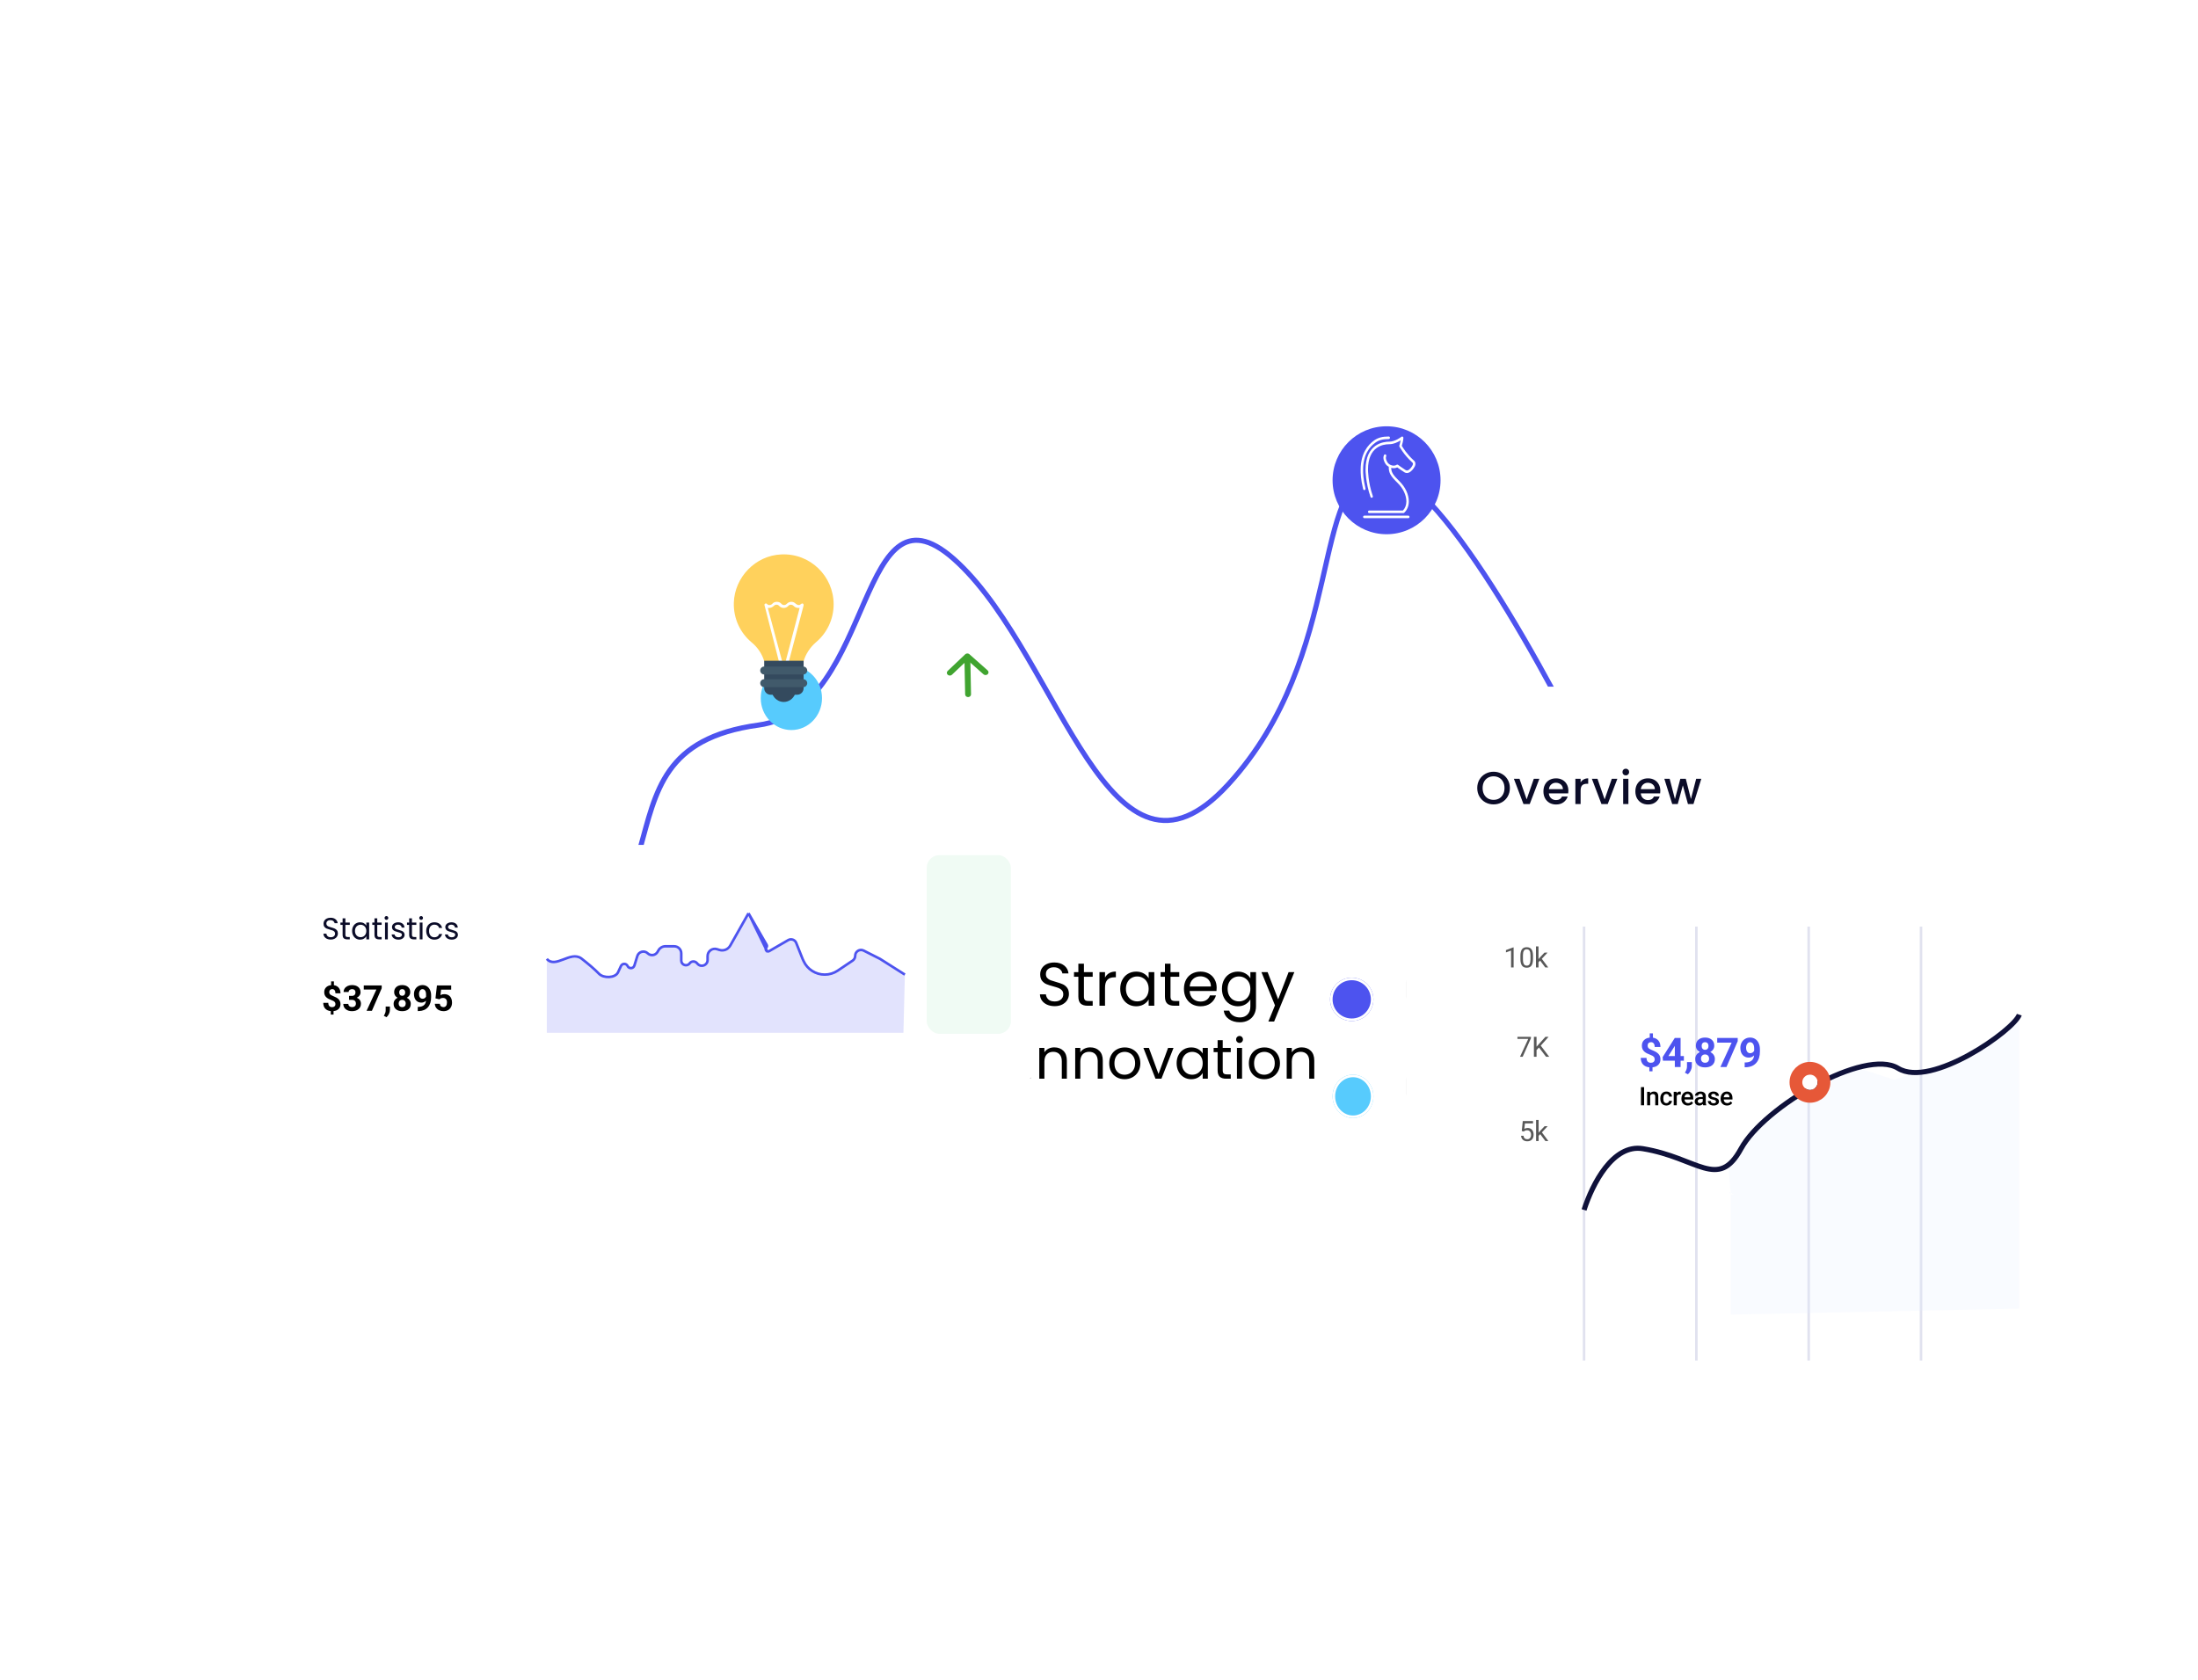 <svg width="861" height="658" viewBox="0 0 861 658" fill="none" xmlns="http://www.w3.org/2000/svg">
<g filter="url(#filter0_d)">
<path d="M183 156.854C183 122.623 211.592 95.329 245.786 96.919L620.559 114.34C652.578 115.829 677.773 142.222 677.773 174.276V433.365C677.773 466.503 650.91 493.365 617.773 493.365H243C209.863 493.365 183 466.503 183 433.365V156.854Z" fill="white"/>
</g>
<path d="M250.661 332.671C257.004 310.117 259.965 289.113 297.178 284.039C343.695 277.695 335.238 182.548 375.412 220.607C415.585 258.667 434.615 358.044 481.132 307.298C527.649 256.552 512.848 186.776 540.336 184.662C562.326 182.97 607.292 265.715 627.027 307.298" stroke="#4D53EF" stroke-width="2"/>
<ellipse cx="310" cy="273.5" rx="12" ry="12.5" fill="#57CBFD"/>
<circle cx="543.144" cy="188.144" r="21.144" fill="#4D53EF"/>
<g filter="url(#filter1_d)">
<circle cx="529.5" cy="387.5" r="8.5" fill="#4D53EF"/>
<circle cx="529.5" cy="387.5" r="8" stroke="white"/>
</g>
<g filter="url(#filter2_d)">
<ellipse cx="530" cy="425.5" rx="8" ry="8.5" fill="#57CBFD"/>
<path d="M537.5 425.5C537.5 429.947 534.114 433.5 530 433.5C525.886 433.5 522.5 429.947 522.5 425.5C522.5 421.053 525.886 417.5 530 417.5C534.114 417.5 537.5 421.053 537.5 425.5Z" stroke="white"/>
</g>
<rect x="550.908" y="379.187" width="84.576" height="16.915" rx="6" fill="#EBEBEB"/>
<rect x="550.908" y="417.247" width="84.576" height="16.915" rx="6" fill="#EBEBEB"/>
<path d="M403.696 407.254V422.588H401.694V407.254H403.696ZM412.982 410.312C414.449 410.312 415.637 410.759 416.546 411.654C417.455 412.534 417.91 413.81 417.91 415.482V422.588H415.93V415.768C415.93 414.565 415.629 413.649 415.028 413.018C414.427 412.373 413.605 412.05 412.564 412.05C411.508 412.05 410.665 412.38 410.034 413.04C409.418 413.7 409.11 414.661 409.11 415.922V422.588H407.108V410.532H409.11V412.248C409.506 411.632 410.041 411.155 410.716 410.818C411.405 410.481 412.161 410.312 412.982 410.312ZM427.054 410.312C428.521 410.312 429.709 410.759 430.618 411.654C431.528 412.534 431.982 413.81 431.982 415.482V422.588H430.002V415.768C430.002 414.565 429.702 413.649 429.1 413.018C428.499 412.373 427.678 412.05 426.636 412.05C425.58 412.05 424.737 412.38 424.106 413.04C423.49 413.7 423.182 414.661 423.182 415.922V422.588H421.18V410.532H423.182V412.248C423.578 411.632 424.114 411.155 424.788 410.818C425.478 410.481 426.233 410.312 427.054 410.312ZM440.511 422.786C439.381 422.786 438.355 422.529 437.431 422.016C436.521 421.503 435.803 420.777 435.275 419.838C434.761 418.885 434.505 417.785 434.505 416.538C434.505 415.306 434.769 414.221 435.297 413.282C435.839 412.329 436.573 411.603 437.497 411.104C438.421 410.591 439.455 410.334 440.599 410.334C441.743 410.334 442.777 410.591 443.701 411.104C444.625 411.603 445.351 412.321 445.879 413.26C446.421 414.199 446.693 415.291 446.693 416.538C446.693 417.785 446.414 418.885 445.857 419.838C445.314 420.777 444.573 421.503 443.635 422.016C442.696 422.529 441.655 422.786 440.511 422.786ZM440.511 421.026C441.229 421.026 441.904 420.857 442.535 420.52C443.165 420.183 443.671 419.677 444.053 419.002C444.449 418.327 444.647 417.506 444.647 416.538C444.647 415.57 444.456 414.749 444.075 414.074C443.693 413.399 443.195 412.901 442.579 412.578C441.963 412.241 441.295 412.072 440.577 412.072C439.843 412.072 439.169 412.241 438.553 412.578C437.951 412.901 437.467 413.399 437.101 414.074C436.734 414.749 436.551 415.57 436.551 416.538C436.551 417.521 436.727 418.349 437.079 419.024C437.445 419.699 437.929 420.205 438.531 420.542C439.132 420.865 439.792 421.026 440.511 421.026ZM453.813 420.74L457.553 410.532H459.687L454.957 422.588H452.625L447.895 410.532H450.051L453.813 420.74ZM460.909 416.516C460.909 415.284 461.158 414.206 461.657 413.282C462.156 412.343 462.838 411.617 463.703 411.104C464.583 410.591 465.558 410.334 466.629 410.334C467.685 410.334 468.602 410.561 469.379 411.016C470.156 411.471 470.736 412.043 471.117 412.732V410.532H473.141V422.588H471.117V420.344C470.721 421.048 470.127 421.635 469.335 422.104C468.558 422.559 467.648 422.786 466.607 422.786C465.536 422.786 464.568 422.522 463.703 421.994C462.838 421.466 462.156 420.725 461.657 419.772C461.158 418.819 460.909 417.733 460.909 416.516ZM471.117 416.538C471.117 415.629 470.934 414.837 470.567 414.162C470.2 413.487 469.702 412.974 469.071 412.622C468.455 412.255 467.773 412.072 467.025 412.072C466.277 412.072 465.595 412.248 464.979 412.6C464.363 412.952 463.872 413.465 463.505 414.14C463.138 414.815 462.955 415.607 462.955 416.516C462.955 417.44 463.138 418.247 463.505 418.936C463.872 419.611 464.363 420.131 464.979 420.498C465.595 420.85 466.277 421.026 467.025 421.026C467.773 421.026 468.455 420.85 469.071 420.498C469.702 420.131 470.2 419.611 470.567 418.936C470.934 418.247 471.117 417.447 471.117 416.538ZM478.966 412.182V419.288C478.966 419.875 479.091 420.293 479.34 420.542C479.589 420.777 480.022 420.894 480.638 420.894H482.112V422.588H480.308C479.193 422.588 478.357 422.331 477.8 421.818C477.243 421.305 476.964 420.461 476.964 419.288V412.182H475.402V410.532H476.964V407.496H478.966V410.532H482.112V412.182H478.966ZM485.572 408.574C485.19 408.574 484.868 408.442 484.604 408.178C484.34 407.914 484.208 407.591 484.208 407.21C484.208 406.829 484.34 406.506 484.604 406.242C484.868 405.978 485.19 405.846 485.572 405.846C485.938 405.846 486.246 405.978 486.496 406.242C486.76 406.506 486.892 406.829 486.892 407.21C486.892 407.591 486.76 407.914 486.496 408.178C486.246 408.442 485.938 408.574 485.572 408.574ZM486.54 410.532V422.588H484.538V410.532H486.54ZM495.21 422.786C494.08 422.786 493.054 422.529 492.13 422.016C491.22 421.503 490.502 420.777 489.974 419.838C489.46 418.885 489.204 417.785 489.204 416.538C489.204 415.306 489.468 414.221 489.996 413.282C490.538 412.329 491.272 411.603 492.196 411.104C493.12 410.591 494.154 410.334 495.298 410.334C496.442 410.334 497.476 410.591 498.4 411.104C499.324 411.603 500.05 412.321 500.578 413.26C501.12 414.199 501.392 415.291 501.392 416.538C501.392 417.785 501.113 418.885 500.556 419.838C500.013 420.777 499.272 421.503 498.334 422.016C497.395 422.529 496.354 422.786 495.21 422.786ZM495.21 421.026C495.928 421.026 496.603 420.857 497.234 420.52C497.864 420.183 498.37 419.677 498.752 419.002C499.148 418.327 499.346 417.506 499.346 416.538C499.346 415.57 499.155 414.749 498.774 414.074C498.392 413.399 497.894 412.901 497.278 412.578C496.662 412.241 495.994 412.072 495.276 412.072C494.542 412.072 493.868 412.241 493.252 412.578C492.65 412.901 492.166 413.399 491.8 414.074C491.433 414.749 491.25 415.57 491.25 416.538C491.25 417.521 491.426 418.349 491.778 419.024C492.144 419.699 492.628 420.205 493.23 420.542C493.831 420.865 494.491 421.026 495.21 421.026ZM509.898 410.312C511.365 410.312 512.553 410.759 513.462 411.654C514.371 412.534 514.826 413.81 514.826 415.482V422.588H512.846V415.768C512.846 414.565 512.545 413.649 511.944 413.018C511.343 412.373 510.521 412.05 509.48 412.05C508.424 412.05 507.581 412.38 506.95 413.04C506.334 413.7 506.026 414.661 506.026 415.922V422.588H504.024V410.532H506.026V412.248C506.422 411.632 506.957 411.155 507.632 410.818C508.321 410.481 509.077 410.312 509.898 410.312Z" fill="black"/>
<path d="M413.152 394.168C412.048 394.168 411.056 393.976 410.176 393.592C409.312 393.192 408.632 392.648 408.136 391.96C407.64 391.256 407.384 390.448 407.368 389.536H409.696C409.776 390.32 410.096 390.984 410.656 391.528C411.232 392.056 412.064 392.32 413.152 392.32C414.192 392.32 415.008 392.064 415.6 391.552C416.208 391.024 416.512 390.352 416.512 389.536C416.512 388.896 416.336 388.376 415.984 387.976C415.632 387.576 415.192 387.272 414.664 387.064C414.136 386.856 413.424 386.632 412.528 386.392C411.424 386.104 410.536 385.816 409.864 385.528C409.208 385.24 408.64 384.792 408.16 384.184C407.696 383.56 407.464 382.728 407.464 381.688C407.464 380.776 407.696 379.968 408.16 379.264C408.624 378.56 409.272 378.016 410.104 377.632C410.952 377.248 411.92 377.056 413.008 377.056C414.576 377.056 415.856 377.448 416.848 378.232C417.856 379.016 418.424 380.056 418.552 381.352H416.152C416.072 380.712 415.736 380.152 415.144 379.672C414.552 379.176 413.768 378.928 412.792 378.928C411.88 378.928 411.136 379.168 410.56 379.648C409.984 380.112 409.696 380.768 409.696 381.616C409.696 382.224 409.864 382.72 410.2 383.104C410.552 383.488 410.976 383.784 411.472 383.992C411.984 384.184 412.696 384.408 413.608 384.664C414.712 384.968 415.6 385.272 416.272 385.576C416.944 385.864 417.52 386.32 418 386.944C418.48 387.552 418.72 388.384 418.72 389.44C418.72 390.256 418.504 391.024 418.072 391.744C417.64 392.464 417 393.048 416.152 393.496C415.304 393.944 414.304 394.168 413.152 394.168ZM424.598 382.648V390.4C424.598 391.04 424.734 391.496 425.006 391.768C425.278 392.024 425.75 392.152 426.422 392.152H428.03V394H426.062C424.846 394 423.934 393.72 423.326 393.16C422.718 392.6 422.414 391.68 422.414 390.4V382.648H420.71V380.848H422.414V377.536H424.598V380.848H428.03V382.648H424.598ZM432.86 382.984C433.244 382.232 433.788 381.648 434.492 381.232C435.212 380.816 436.084 380.608 437.108 380.608V382.864H436.532C434.084 382.864 432.86 384.192 432.86 386.848V394H430.676V380.848H432.86V382.984ZM438.813 387.376C438.813 386.032 439.085 384.856 439.629 383.848C440.173 382.824 440.917 382.032 441.861 381.472C442.821 380.912 443.885 380.632 445.053 380.632C446.205 380.632 447.205 380.88 448.053 381.376C448.901 381.872 449.533 382.496 449.949 383.248V380.848H452.157V394H449.949V391.552C449.517 392.32 448.869 392.96 448.005 393.472C447.157 393.968 446.165 394.216 445.029 394.216C443.861 394.216 442.805 393.928 441.861 393.352C440.917 392.776 440.173 391.968 439.629 390.928C439.085 389.888 438.813 388.704 438.813 387.376ZM449.949 387.4C449.949 386.408 449.749 385.544 449.349 384.808C448.949 384.072 448.405 383.512 447.717 383.128C447.045 382.728 446.301 382.528 445.485 382.528C444.669 382.528 443.925 382.72 443.253 383.104C442.581 383.488 442.045 384.048 441.645 384.784C441.245 385.52 441.045 386.384 441.045 387.376C441.045 388.384 441.245 389.264 441.645 390.016C442.045 390.752 442.581 391.32 443.253 391.72C443.925 392.104 444.669 392.296 445.485 392.296C446.301 392.296 447.045 392.104 447.717 391.72C448.405 391.32 448.949 390.752 449.349 390.016C449.749 389.264 449.949 388.392 449.949 387.4ZM458.512 382.648V390.4C458.512 391.04 458.648 391.496 458.92 391.768C459.192 392.024 459.664 392.152 460.336 392.152H461.944V394H459.976C458.76 394 457.848 393.72 457.24 393.16C456.632 392.6 456.328 391.68 456.328 390.4V382.648H454.624V380.848H456.328V377.536H458.512V380.848H461.944V382.648H458.512ZM476.59 386.92C476.59 387.336 476.566 387.776 476.518 388.24H466.006C466.086 389.536 466.526 390.552 467.326 391.288C468.142 392.008 469.126 392.368 470.278 392.368C471.222 392.368 472.006 392.152 472.63 391.72C473.27 391.272 473.718 390.68 473.974 389.944H476.326C475.974 391.208 475.27 392.24 474.214 393.04C473.158 393.824 471.846 394.216 470.278 394.216C469.03 394.216 467.91 393.936 466.918 393.376C465.942 392.816 465.174 392.024 464.614 391C464.054 389.96 463.774 388.76 463.774 387.4C463.774 386.04 464.046 384.848 464.59 383.824C465.134 382.8 465.894 382.016 466.87 381.472C467.862 380.912 468.998 380.632 470.278 380.632C471.526 380.632 472.63 380.904 473.59 381.448C474.55 381.992 475.286 382.744 475.798 383.704C476.326 384.648 476.59 385.72 476.59 386.92ZM474.334 386.464C474.334 385.632 474.15 384.92 473.782 384.328C473.414 383.72 472.91 383.264 472.27 382.96C471.646 382.64 470.95 382.48 470.182 382.48C469.078 382.48 468.134 382.832 467.35 383.536C466.582 384.24 466.142 385.216 466.03 386.464H474.334ZM484.897 380.632C486.033 380.632 487.025 380.88 487.873 381.376C488.737 381.872 489.377 382.496 489.793 383.248V380.848H492.001V394.288C492.001 395.488 491.745 396.552 491.233 397.48C490.721 398.424 489.985 399.16 489.025 399.688C488.081 400.216 486.977 400.48 485.713 400.48C483.985 400.48 482.545 400.072 481.393 399.256C480.241 398.44 479.561 397.328 479.353 395.92H481.513C481.753 396.72 482.249 397.36 483.001 397.84C483.753 398.336 484.657 398.584 485.713 398.584C486.913 398.584 487.889 398.208 488.641 397.456C489.409 396.704 489.793 395.648 489.793 394.288V391.528C489.361 392.296 488.721 392.936 487.873 393.448C487.025 393.96 486.033 394.216 484.897 394.216C483.729 394.216 482.665 393.928 481.705 393.352C480.761 392.776 480.017 391.968 479.473 390.928C478.929 389.888 478.657 388.704 478.657 387.376C478.657 386.032 478.929 384.856 479.473 383.848C480.017 382.824 480.761 382.032 481.705 381.472C482.665 380.912 483.729 380.632 484.897 380.632ZM489.793 387.4C489.793 386.408 489.593 385.544 489.193 384.808C488.793 384.072 488.249 383.512 487.561 383.128C486.889 382.728 486.145 382.528 485.329 382.528C484.513 382.528 483.769 382.72 483.097 383.104C482.425 383.488 481.889 384.048 481.489 384.784C481.089 385.52 480.889 386.384 480.889 387.376C480.889 388.384 481.089 389.264 481.489 390.016C481.889 390.752 482.425 391.32 483.097 391.72C483.769 392.104 484.513 392.296 485.329 392.296C486.145 392.296 486.889 392.104 487.561 391.72C488.249 391.32 488.793 390.752 489.193 390.016C489.593 389.264 489.793 388.392 489.793 387.4ZM507.02 380.848L499.1 400.192H496.844L499.436 393.856L494.132 380.848H496.556L500.684 391.504L504.764 380.848H507.02Z" fill="black"/>
<path d="M314.792 258.992C315.642 256.158 317.342 253.608 319.608 251.625C323.858 248.083 326.55 242.7 326.55 236.75C326.55 225.7 317.342 216.633 306.008 217.2C295.95 217.625 287.733 226.125 287.45 236.183C287.308 242.417 290 247.942 294.392 251.625C296.8 253.608 298.5 256.158 299.35 258.992H314.792Z" fill="#FFD15C"/>
<path d="M305.158 259.275H306.433L300.767 238.167C300.908 238.167 301.05 238.167 301.192 238.167C301.9 238.167 302.608 237.883 303.175 237.317C303.458 237.033 303.742 236.892 304.167 236.892C304.592 236.892 304.875 237.033 305.158 237.317C306.15 238.45 307.85 238.45 308.842 237.317C309.125 237.033 309.408 236.892 309.833 236.892C310.117 236.892 310.542 237.033 310.825 237.317C311.392 237.883 311.958 238.167 312.808 238.167C312.95 238.167 313.092 238.167 313.233 238.167L307.708 259.275H308.983L314.792 237.175C314.792 236.892 314.792 236.608 314.508 236.467C314.225 236.325 313.942 236.467 313.8 236.608C313.517 236.892 313.233 237.033 312.95 237.033C312.525 237.033 312.242 236.892 311.817 236.608C311.25 236.042 310.683 235.758 309.975 235.758C309.267 235.758 308.7 236.042 308.133 236.608C307.567 237.175 306.717 237.175 306.15 236.608C305.725 236.042 305.017 235.758 304.308 235.758C303.6 235.758 302.892 236.042 302.467 236.608C302.183 236.892 301.758 237.033 301.333 237.033C301.05 237.033 300.625 236.892 300.483 236.608C300.342 236.467 300.058 236.325 299.775 236.467C299.492 236.608 299.35 236.892 299.492 237.175L305.158 259.275Z" fill="white"/>
<path d="M302.608 272.025C303.317 273.725 305.017 275 307 275C308.983 275 310.683 273.725 311.392 272.025H302.608Z" fill="#344A5E"/>
<path d="M312.242 272.167H301.9C300.483 272.167 299.35 271.033 299.35 269.617V258.85H314.792V269.617C314.792 271.033 313.658 272.167 312.242 272.167Z" fill="#344A5E"/>
<path d="M314.65 264.233H299.35C298.5 264.233 297.792 263.525 297.792 262.675C297.792 261.825 298.5 261.117 299.35 261.117H314.65C315.5 261.117 316.208 261.825 316.208 262.675C316.208 263.525 315.5 264.233 314.65 264.233Z" fill="#415A6B"/>
<path d="M314.65 269.192H299.35C298.5 269.192 297.792 268.483 297.792 267.633C297.792 266.783 298.5 266.075 299.35 266.075H314.65C315.5 266.075 316.208 266.783 316.208 267.633C316.208 268.483 315.5 269.192 314.65 269.192Z" fill="#415A6B"/>
<g filter="url(#filter3_d)">
<rect x="100" y="327" width="306" height="95" rx="10" fill="white"/>
</g>
<path d="M214.197 375.645L217.632 376.878L222.212 375.645L226.792 375.029L231.372 378.11L235.952 382.423H241.105L243.967 377.494L247.975 379.342L250.265 373.18L255.99 373.797L260.57 370.099L266.868 371.948V376.878L269.158 378.11L272.02 376.878L275.455 378.11L277.173 376.878L277.745 372.564L285.76 371.948L292.631 358.392L300.073 371.332L300.646 373.18L305.798 370.099L309.806 368.251L312.096 369.483L316.103 378.726L322.973 382.423L332.133 378.11L334.996 375.029L336.141 372.564H338.431L347.591 377.494L354.461 381.807L353.889 404.606H214.197V375.645Z" fill="#7176F7" fill-opacity="0.2"/>
<path d="M214.197 375.644V375.644C217.503 379.598 223.492 372.421 227.668 375.441C227.756 375.505 227.845 375.572 227.937 375.644C230.347 377.531 232.723 379.493 234.649 381.476C236.43 383.309 241.026 383.208 242.103 380.89L243.243 378.437C243.755 377.333 245.325 377.333 245.837 378.437V378.437C246.389 379.625 248.114 379.509 248.501 378.258L249.656 374.529C250.199 372.776 252.397 372.206 253.723 373.475V373.475C254.878 374.58 256.763 374.313 257.566 372.931L257.96 372.252C258.513 371.3 259.53 370.715 260.63 370.715H262.86H264.11C265.633 370.715 266.868 371.95 266.868 373.473V376.314C266.868 378.064 269.1 378.803 270.144 377.398V377.398C270.822 376.486 272.161 376.413 272.935 377.245L273.284 377.621C274.672 379.115 277.173 378.133 277.173 376.093V374.561C277.173 372.648 279.022 371.28 280.851 371.839L281.84 372.142C283.461 372.637 285.209 371.939 286.042 370.463L293.203 357.775M293.203 357.775L300.646 372.99M293.203 357.775L300.312 370.136C300.511 370.48 300.461 370.913 300.191 371.204V371.204C299.482 371.967 300.408 373.127 301.309 372.605L308.753 368.291C309.911 367.62 311.395 368.134 311.89 369.377L314.386 375.644L314.801 376.537C316.293 379.751 319.515 381.806 323.058 381.806V381.806C324.869 381.806 326.638 381.267 328.141 380.256L333.988 376.323C334.618 375.899 334.996 375.189 334.996 374.429V374.429C334.996 372.727 336.791 371.624 338.309 372.393L344.729 375.644L354.461 381.806" stroke="#4D53EF"/>
<rect x="363" y="335" width="33" height="70" rx="5" fill="#F0FBF4"/>
<path fill-rule="evenodd" clip-rule="evenodd" d="M371.252 264.352C371.142 264.254 371.053 264.138 370.992 264.009C370.93 263.879 370.897 263.741 370.895 263.6C370.892 263.459 370.919 263.32 370.976 263.189C371.032 263.058 371.116 262.939 371.222 262.838L378.093 256.324C378.2 256.223 378.327 256.142 378.467 256.087C378.608 256.031 378.759 256.001 378.913 255.999C379.066 255.997 379.219 256.022 379.362 256.074C379.504 256.126 379.635 256.203 379.745 256.301L386.87 262.619C387.093 262.817 387.222 263.088 387.227 263.372C387.233 263.656 387.115 263.93 386.9 264.133C386.685 264.337 386.39 264.454 386.081 264.459C385.771 264.463 385.472 264.354 385.249 264.157L378.964 258.582L372.904 264.329C372.797 264.43 372.67 264.511 372.53 264.567C372.389 264.623 372.238 264.653 372.084 264.655C371.931 264.657 371.778 264.631 371.636 264.579C371.493 264.527 371.363 264.45 371.252 264.352Z" fill="#40A430"/>
<path fill-rule="evenodd" clip-rule="evenodd" d="M379.24 273.088C378.934 273.093 378.639 272.984 378.418 272.787C378.198 272.59 378.071 272.32 378.066 272.037L377.794 258.158C377.788 257.875 377.905 257.601 378.117 257.398C378.329 257.195 378.62 257.078 378.926 257.074C379.232 257.07 379.528 257.178 379.748 257.375C379.968 257.572 380.095 257.842 380.1 258.125L380.372 272.004C380.378 272.288 380.261 272.561 380.049 272.764C379.837 272.967 379.546 273.084 379.24 273.088Z" fill="#40A430"/>
<path d="M129.576 368.084C129.024 368.084 128.528 367.988 128.088 367.796C127.656 367.596 127.316 367.324 127.068 366.98C126.82 366.628 126.692 366.224 126.684 365.768H127.848C127.888 366.16 128.048 366.492 128.328 366.764C128.616 367.028 129.032 367.16 129.576 367.16C130.096 367.16 130.504 367.032 130.8 366.776C131.104 366.512 131.256 366.176 131.256 365.768C131.256 365.448 131.168 365.188 130.992 364.988C130.816 364.788 130.596 364.636 130.332 364.532C130.068 364.428 129.712 364.316 129.264 364.196C128.712 364.052 128.268 363.908 127.932 363.764C127.604 363.62 127.32 363.396 127.08 363.092C126.848 362.78 126.732 362.364 126.732 361.844C126.732 361.388 126.848 360.984 127.08 360.632C127.312 360.28 127.636 360.008 128.052 359.816C128.476 359.624 128.96 359.528 129.504 359.528C130.288 359.528 130.928 359.724 131.424 360.116C131.928 360.508 132.212 361.028 132.276 361.676H131.076C131.036 361.356 130.868 361.076 130.572 360.836C130.276 360.588 129.884 360.464 129.396 360.464C128.94 360.464 128.568 360.584 128.28 360.824C127.992 361.056 127.848 361.384 127.848 361.808C127.848 362.112 127.932 362.36 128.1 362.552C128.276 362.744 128.488 362.892 128.736 362.996C128.992 363.092 129.348 363.204 129.804 363.332C130.356 363.484 130.8 363.636 131.136 363.788C131.472 363.932 131.76 364.16 132 364.472C132.24 364.776 132.36 365.192 132.36 365.72C132.36 366.128 132.252 366.512 132.036 366.872C131.82 367.232 131.5 367.524 131.076 367.748C130.652 367.972 130.152 368.084 129.576 368.084ZM135.299 362.324V366.2C135.299 366.52 135.367 366.748 135.503 366.884C135.639 367.012 135.875 367.076 136.211 367.076H137.015V368H136.031C135.423 368 134.967 367.86 134.663 367.58C134.359 367.3 134.207 366.84 134.207 366.2V362.324H133.355V361.424H134.207V359.768H135.299V361.424H137.015V362.324H135.299ZM137.93 364.688C137.93 364.016 138.066 363.428 138.338 362.924C138.61 362.412 138.982 362.016 139.454 361.736C139.934 361.456 140.466 361.316 141.05 361.316C141.626 361.316 142.126 361.44 142.55 361.688C142.974 361.936 143.29 362.248 143.498 362.624V361.424H144.602V368H143.498V366.776C143.282 367.16 142.958 367.48 142.526 367.736C142.102 367.984 141.606 368.108 141.038 368.108C140.454 368.108 139.926 367.964 139.454 367.676C138.982 367.388 138.61 366.984 138.338 366.464C138.066 365.944 137.93 365.352 137.93 364.688ZM143.498 364.7C143.498 364.204 143.398 363.772 143.198 363.404C142.998 363.036 142.726 362.756 142.382 362.564C142.046 362.364 141.674 362.264 141.266 362.264C140.858 362.264 140.486 362.36 140.15 362.552C139.814 362.744 139.546 363.024 139.346 363.392C139.146 363.76 139.046 364.192 139.046 364.688C139.046 365.192 139.146 365.632 139.346 366.008C139.546 366.376 139.814 366.66 140.15 366.86C140.486 367.052 140.858 367.148 141.266 367.148C141.674 367.148 142.046 367.052 142.382 366.86C142.726 366.66 142.998 366.376 143.198 366.008C143.398 365.632 143.498 365.196 143.498 364.7ZM147.779 362.324V366.2C147.779 366.52 147.847 366.748 147.983 366.884C148.119 367.012 148.355 367.076 148.691 367.076H149.495V368H148.511C147.903 368 147.447 367.86 147.143 367.58C146.839 367.3 146.687 366.84 146.687 366.2V362.324H145.835V361.424H146.687V359.768H147.779V361.424H149.495V362.324H147.779ZM151.383 360.356C151.175 360.356 150.999 360.284 150.855 360.14C150.711 359.996 150.639 359.82 150.639 359.612C150.639 359.404 150.711 359.228 150.855 359.084C150.999 358.94 151.175 358.868 151.383 358.868C151.583 358.868 151.751 358.94 151.887 359.084C152.031 359.228 152.103 359.404 152.103 359.612C152.103 359.82 152.031 359.996 151.887 360.14C151.751 360.284 151.583 360.356 151.383 360.356ZM151.911 361.424V368H150.819V361.424H151.911ZM156.1 368.108C155.596 368.108 155.144 368.024 154.744 367.856C154.344 367.68 154.028 367.44 153.796 367.136C153.564 366.824 153.436 366.468 153.412 366.068H154.54C154.572 366.396 154.724 366.664 154.996 366.872C155.276 367.08 155.64 367.184 156.088 367.184C156.504 367.184 156.832 367.092 157.072 366.908C157.312 366.724 157.432 366.492 157.432 366.212C157.432 365.924 157.304 365.712 157.048 365.576C156.792 365.432 156.396 365.292 155.86 365.156C155.372 365.028 154.972 364.9 154.66 364.772C154.356 364.636 154.092 364.44 153.868 364.184C153.652 363.92 153.544 363.576 153.544 363.152C153.544 362.816 153.644 362.508 153.844 362.228C154.044 361.948 154.328 361.728 154.696 361.568C155.064 361.4 155.484 361.316 155.956 361.316C156.684 361.316 157.272 361.5 157.72 361.868C158.168 362.236 158.408 362.74 158.44 363.38H157.348C157.324 363.036 157.184 362.76 156.928 362.552C156.68 362.344 156.344 362.24 155.92 362.24C155.528 362.24 155.216 362.324 154.984 362.492C154.752 362.66 154.636 362.88 154.636 363.152C154.636 363.368 154.704 363.548 154.84 363.692C154.984 363.828 155.16 363.94 155.368 364.028C155.584 364.108 155.88 364.2 156.256 364.304C156.728 364.432 157.112 364.56 157.408 364.688C157.704 364.808 157.956 364.992 158.164 365.24C158.38 365.488 158.492 365.812 158.5 366.212C158.5 366.572 158.4 366.896 158.2 367.184C158 367.472 157.716 367.7 157.348 367.868C156.988 368.028 156.572 368.108 156.1 368.108ZM161.373 362.324V366.2C161.373 366.52 161.441 366.748 161.577 366.884C161.713 367.012 161.949 367.076 162.285 367.076H163.089V368H162.105C161.497 368 161.041 367.86 160.737 367.58C160.433 367.3 160.281 366.84 160.281 366.2V362.324H159.429V361.424H160.281V359.768H161.373V361.424H163.089V362.324H161.373ZM164.976 360.356C164.768 360.356 164.592 360.284 164.448 360.14C164.304 359.996 164.232 359.82 164.232 359.612C164.232 359.404 164.304 359.228 164.448 359.084C164.592 358.94 164.768 358.868 164.976 358.868C165.176 358.868 165.344 358.94 165.48 359.084C165.624 359.228 165.696 359.404 165.696 359.612C165.696 359.82 165.624 359.996 165.48 360.14C165.344 360.284 165.176 360.356 164.976 360.356ZM165.504 361.424V368H164.412V361.424H165.504ZM166.957 364.7C166.957 364.02 167.093 363.428 167.365 362.924C167.637 362.412 168.013 362.016 168.493 361.736C168.981 361.456 169.537 361.316 170.161 361.316C170.969 361.316 171.633 361.512 172.153 361.904C172.681 362.296 173.029 362.84 173.197 363.536H172.021C171.909 363.136 171.689 362.82 171.361 362.588C171.041 362.356 170.641 362.24 170.161 362.24C169.537 362.24 169.033 362.456 168.649 362.888C168.265 363.312 168.073 363.916 168.073 364.7C168.073 365.492 168.265 366.104 168.649 366.536C169.033 366.968 169.537 367.184 170.161 367.184C170.641 367.184 171.041 367.072 171.361 366.848C171.681 366.624 171.901 366.304 172.021 365.888H173.197C173.021 366.56 172.669 367.1 172.141 367.508C171.613 367.908 170.953 368.108 170.161 368.108C169.537 368.108 168.981 367.968 168.493 367.688C168.013 367.408 167.637 367.012 167.365 366.5C167.093 365.988 166.957 365.388 166.957 364.7ZM176.982 368.108C176.478 368.108 176.026 368.024 175.626 367.856C175.226 367.68 174.91 367.44 174.678 367.136C174.446 366.824 174.318 366.468 174.294 366.068H175.422C175.454 366.396 175.606 366.664 175.878 366.872C176.158 367.08 176.522 367.184 176.97 367.184C177.386 367.184 177.714 367.092 177.954 366.908C178.194 366.724 178.314 366.492 178.314 366.212C178.314 365.924 178.186 365.712 177.93 365.576C177.674 365.432 177.278 365.292 176.742 365.156C176.254 365.028 175.854 364.9 175.542 364.772C175.238 364.636 174.974 364.44 174.75 364.184C174.534 363.92 174.426 363.576 174.426 363.152C174.426 362.816 174.526 362.508 174.726 362.228C174.926 361.948 175.21 361.728 175.578 361.568C175.946 361.4 176.366 361.316 176.838 361.316C177.566 361.316 178.154 361.5 178.602 361.868C179.05 362.236 179.29 362.74 179.322 363.38H178.23C178.206 363.036 178.066 362.76 177.81 362.552C177.562 362.344 177.226 362.24 176.802 362.24C176.41 362.24 176.098 362.324 175.866 362.492C175.634 362.66 175.518 362.88 175.518 363.152C175.518 363.368 175.586 363.548 175.722 363.692C175.866 363.828 176.042 363.94 176.25 364.028C176.466 364.108 176.762 364.2 177.138 364.304C177.61 364.432 177.994 364.56 178.29 364.688C178.586 364.808 178.838 364.992 179.046 365.24C179.262 365.488 179.374 365.812 179.382 366.212C179.382 366.572 179.282 366.896 179.082 367.184C178.882 367.472 178.598 367.7 178.23 367.868C177.87 368.028 177.454 368.108 176.982 368.108Z" fill="#0B0C28"/>
<path d="M131.4 393.382C131.4 393.008 131.296 392.712 131.086 392.493C130.881 392.27 130.53 392.065 130.033 391.878C129.536 391.691 129.108 391.507 128.748 391.324C128.388 391.137 128.078 390.925 127.818 390.688C127.563 390.447 127.363 390.164 127.217 389.841C127.076 389.517 127.005 389.132 127.005 388.686C127.005 387.915 127.251 387.284 127.743 386.792C128.235 386.3 128.889 386.013 129.705 385.931V384.468H130.799V385.951C131.605 386.065 132.237 386.402 132.692 386.963C133.148 387.519 133.376 388.241 133.376 389.13H131.4C131.4 388.583 131.286 388.175 131.059 387.906C130.835 387.633 130.535 387.496 130.156 387.496C129.783 387.496 129.493 387.603 129.288 387.817C129.083 388.027 128.98 388.319 128.98 388.692C128.98 389.039 129.081 389.317 129.281 389.526C129.482 389.736 129.853 389.95 130.396 390.169C130.942 390.388 131.391 390.595 131.742 390.791C132.093 390.982 132.389 391.201 132.631 391.447C132.872 391.689 133.057 391.967 133.185 392.281C133.312 392.591 133.376 392.953 133.376 393.368C133.376 394.143 133.134 394.772 132.651 395.255C132.168 395.738 131.503 396.023 130.655 396.109V397.47H129.568V396.116C128.634 396.016 127.91 395.686 127.395 395.125C126.884 394.56 126.629 393.81 126.629 392.876H128.604C128.604 393.418 128.732 393.835 128.987 394.127C129.247 394.414 129.618 394.558 130.102 394.558C130.503 394.558 130.819 394.453 131.052 394.243C131.284 394.029 131.4 393.742 131.4 393.382ZM136.726 390.148H137.778C138.28 390.148 138.651 390.023 138.893 389.772C139.134 389.522 139.255 389.189 139.255 388.774C139.255 388.373 139.134 388.061 138.893 387.838C138.656 387.615 138.327 387.503 137.908 387.503C137.53 387.503 137.213 387.608 136.958 387.817C136.703 388.022 136.575 388.291 136.575 388.624H134.6C134.6 388.104 134.739 387.64 135.017 387.229C135.299 386.815 135.691 386.491 136.192 386.259C136.698 386.026 137.254 385.91 137.86 385.91C138.913 385.91 139.738 386.163 140.335 386.669C140.932 387.17 141.23 387.863 141.23 388.747C141.23 389.203 141.091 389.622 140.813 390.005C140.535 390.388 140.171 390.682 139.72 390.887C140.28 391.087 140.697 391.388 140.971 391.789C141.249 392.19 141.388 392.664 141.388 393.211C141.388 394.095 141.064 394.804 140.417 395.337C139.774 395.87 138.922 396.137 137.86 396.137C136.867 396.137 136.053 395.875 135.42 395.351C134.791 394.826 134.477 394.134 134.477 393.272H136.452C136.452 393.646 136.591 393.951 136.869 394.188C137.152 394.425 137.498 394.544 137.908 394.544C138.378 394.544 138.744 394.421 139.009 394.175C139.278 393.924 139.412 393.594 139.412 393.184C139.412 392.19 138.865 391.693 137.771 391.693H136.726V390.148ZM149.522 387.154L145.674 396H143.589L147.444 387.646H142.495V386.047H149.522V387.154ZM151.389 398.495L150.356 397.955L150.603 397.511C150.908 396.955 151.065 396.401 151.074 395.85V394.318H152.742L152.735 395.686C152.731 396.191 152.603 396.702 152.353 397.217C152.102 397.732 151.781 398.158 151.389 398.495ZM160.699 388.692C160.699 389.175 160.578 389.604 160.337 389.978C160.095 390.351 159.763 390.65 159.339 390.873C159.822 391.105 160.205 391.427 160.487 391.837C160.77 392.243 160.911 392.721 160.911 393.272C160.911 394.157 160.61 394.856 160.009 395.371C159.407 395.882 158.589 396.137 157.555 396.137C156.52 396.137 155.7 395.879 155.094 395.364C154.488 394.849 154.185 394.152 154.185 393.272C154.185 392.721 154.326 392.24 154.608 391.83C154.891 391.42 155.271 391.101 155.75 390.873C155.326 390.65 154.993 390.351 154.752 389.978C154.515 389.604 154.396 389.175 154.396 388.692C154.396 387.845 154.679 387.17 155.244 386.669C155.809 386.163 156.577 385.91 157.548 385.91C158.514 385.91 159.28 386.161 159.845 386.662C160.414 387.159 160.699 387.836 160.699 388.692ZM158.929 393.129C158.929 392.696 158.803 392.35 158.553 392.09C158.302 391.83 157.965 391.7 157.541 391.7C157.122 391.7 156.787 391.83 156.536 392.09C156.285 392.345 156.16 392.691 156.16 393.129C156.16 393.553 156.283 393.895 156.529 394.154C156.775 394.414 157.117 394.544 157.555 394.544C157.983 394.544 158.318 394.419 158.56 394.168C158.806 393.917 158.929 393.571 158.929 393.129ZM158.724 388.788C158.724 388.401 158.621 388.091 158.416 387.858C158.211 387.621 157.922 387.503 157.548 387.503C157.179 387.503 156.892 387.617 156.687 387.845C156.481 388.073 156.379 388.387 156.379 388.788C156.379 389.185 156.481 389.504 156.687 389.745C156.892 389.987 157.181 390.107 157.555 390.107C157.928 390.107 158.215 389.987 158.416 389.745C158.621 389.504 158.724 389.185 158.724 388.788ZM166.872 392.021C166.357 392.527 165.756 392.78 165.067 392.78C164.188 392.78 163.484 392.479 162.955 391.878C162.426 391.272 162.162 390.456 162.162 389.431C162.162 388.779 162.303 388.182 162.586 387.64C162.873 387.093 163.272 386.669 163.782 386.368C164.293 386.063 164.867 385.91 165.505 385.91C166.161 385.91 166.744 386.074 167.255 386.402C167.765 386.73 168.162 387.202 168.444 387.817C168.727 388.433 168.87 389.137 168.875 389.93V390.661C168.875 392.32 168.463 393.623 167.638 394.571C166.813 395.519 165.644 396.025 164.131 396.089L163.646 396.096V394.448L164.083 394.441C165.801 394.364 166.731 393.557 166.872 392.021ZM165.553 391.27C165.872 391.27 166.145 391.188 166.373 391.023C166.605 390.859 166.781 390.661 166.899 390.429V389.615C166.899 388.945 166.772 388.426 166.517 388.057C166.261 387.688 165.92 387.503 165.491 387.503C165.095 387.503 164.769 387.685 164.514 388.05C164.258 388.41 164.131 388.863 164.131 389.41C164.131 389.952 164.254 390.399 164.5 390.75C164.751 391.096 165.102 391.27 165.553 391.27ZM170.584 391.105L171.158 386.047H176.736V387.694H172.778L172.532 389.834C173.002 389.583 173.501 389.458 174.029 389.458C174.977 389.458 175.72 389.752 176.258 390.34C176.796 390.928 177.064 391.75 177.064 392.808C177.064 393.45 176.928 394.027 176.654 394.537C176.385 395.043 175.998 395.437 175.492 395.72C174.986 395.998 174.389 396.137 173.701 396.137C173.1 396.137 172.541 396.016 172.026 395.774C171.511 395.528 171.104 395.184 170.803 394.742C170.507 394.3 170.349 393.797 170.331 393.231H172.286C172.327 393.646 172.471 393.97 172.717 394.202C172.967 394.43 173.293 394.544 173.694 394.544C174.141 394.544 174.485 394.384 174.727 394.065C174.968 393.742 175.089 393.286 175.089 392.698C175.089 392.133 174.95 391.7 174.672 391.399C174.394 391.099 174 390.948 173.489 390.948C173.02 390.948 172.639 391.071 172.348 391.317L172.156 391.495L170.584 391.105Z" fill="black"/>
<g filter="url(#filter4_d)">
<rect x="551" y="265" width="279" height="289" rx="10" fill="white"/>
</g>
<rect x="620" y="363" width="1" height="170" fill="#E1E2EF"/>
<rect x="664" y="363" width="1" height="170" fill="#E1E2EF"/>
<rect x="708" y="363" width="1" height="170" fill="#E1E2EF"/>
<rect x="752" y="363" width="1" height="170" fill="#E1E2EF"/>
<path d="M677 457L691 440L703 429L718.5 420.833L728.225 418.479L742 423L768.903 414.163L791 399V512.646L678.004 515V467.917H679.009L677 466.74L678.004 467.917L677 457Z" fill="#E4ECFF" fill-opacity="0.2"/>
<path d="M620.5 474C623.833 463.667 631.842 448.102 643.5 450C665 453.5 673 466.5 682 450C691 433.5 730.5 410.5 743.5 418.5C756.5 426.5 789 403.5 791 397.5" stroke="#0F113A" stroke-width="2"/>
<circle r="3" transform="matrix(1 0 0 -1 709 424)" fill="white"/>
<circle cx="709" cy="424" r="5.5" stroke="#E65838" stroke-width="5"/>
<path d="M585.056 315.126C583.892 315.126 582.818 314.856 581.834 314.316C580.862 313.764 580.088 313.002 579.512 312.03C578.948 311.046 578.666 309.942 578.666 308.718C578.666 307.494 578.948 306.396 579.512 305.424C580.088 304.452 580.862 303.696 581.834 303.156C582.818 302.604 583.892 302.328 585.056 302.328C586.232 302.328 587.306 302.604 588.278 303.156C589.262 303.696 590.036 304.452 590.6 305.424C591.164 306.396 591.446 307.494 591.446 308.718C591.446 309.942 591.164 311.046 590.6 312.03C590.036 313.002 589.262 313.764 588.278 314.316C587.306 314.856 586.232 315.126 585.056 315.126ZM585.056 313.344C585.884 313.344 586.622 313.158 587.27 312.786C587.918 312.402 588.422 311.862 588.782 311.166C589.154 310.458 589.34 309.642 589.34 308.718C589.34 307.794 589.154 306.984 588.782 306.288C588.422 305.592 587.918 305.058 587.27 304.686C586.622 304.314 585.884 304.128 585.056 304.128C584.228 304.128 583.49 304.314 582.842 304.686C582.194 305.058 581.684 305.592 581.312 306.288C580.952 306.984 580.772 307.794 580.772 308.718C580.772 309.642 580.952 310.458 581.312 311.166C581.684 311.862 582.194 312.402 582.842 312.786C583.49 313.158 584.228 313.344 585.056 313.344ZM598.019 313.164L600.827 305.082H603.005L599.225 315H596.777L593.015 305.082H595.211L598.019 313.164ZM614.366 309.798C614.366 310.17 614.342 310.506 614.294 310.806H606.716C606.776 311.598 607.07 312.234 607.598 312.714C608.126 313.194 608.774 313.434 609.542 313.434C610.646 313.434 611.426 312.972 611.882 312.048H614.096C613.796 312.96 613.25 313.71 612.458 314.298C611.678 314.874 610.706 315.162 609.542 315.162C608.594 315.162 607.742 314.952 606.986 314.532C606.242 314.1 605.654 313.5 605.222 312.732C604.802 311.952 604.592 311.052 604.592 310.032C604.592 309.012 604.796 308.118 605.204 307.35C605.624 306.57 606.206 305.97 606.95 305.55C607.706 305.13 608.57 304.92 609.542 304.92C610.478 304.92 611.312 305.124 612.044 305.532C612.776 305.94 613.346 306.516 613.754 307.26C614.162 307.992 614.366 308.838 614.366 309.798ZM612.224 309.15C612.212 308.394 611.942 307.788 611.414 307.332C610.886 306.876 610.232 306.648 609.452 306.648C608.744 306.648 608.138 306.876 607.634 307.332C607.13 307.776 606.83 308.382 606.734 309.15H612.224ZM619.158 306.522C619.458 306.018 619.854 305.628 620.346 305.352C620.85 305.064 621.444 304.92 622.128 304.92V307.044H621.606C620.802 307.044 620.19 307.248 619.77 307.656C619.362 308.064 619.158 308.772 619.158 309.78V315H617.106V305.082H619.158V306.522ZM628.568 313.164L631.376 305.082H633.554L629.774 315H627.326L623.564 305.082H625.76L628.568 313.164ZM636.869 303.768C636.497 303.768 636.185 303.642 635.933 303.39C635.681 303.138 635.555 302.826 635.555 302.454C635.555 302.082 635.681 301.77 635.933 301.518C636.185 301.266 636.497 301.14 636.869 301.14C637.229 301.14 637.535 301.266 637.787 301.518C638.039 301.77 638.165 302.082 638.165 302.454C638.165 302.826 638.039 303.138 637.787 303.39C637.535 303.642 637.229 303.768 636.869 303.768ZM637.877 305.082V315H635.825V305.082H637.877ZM650.381 309.798C650.381 310.17 650.357 310.506 650.309 310.806H642.731C642.791 311.598 643.085 312.234 643.613 312.714C644.141 313.194 644.789 313.434 645.557 313.434C646.661 313.434 647.441 312.972 647.897 312.048H650.111C649.811 312.96 649.265 313.71 648.473 314.298C647.693 314.874 646.721 315.162 645.557 315.162C644.609 315.162 643.757 314.952 643.001 314.532C642.257 314.1 641.669 313.5 641.237 312.732C640.817 311.952 640.607 311.052 640.607 310.032C640.607 309.012 640.811 308.118 641.219 307.35C641.639 306.57 642.221 305.97 642.965 305.55C643.721 305.13 644.585 304.92 645.557 304.92C646.493 304.92 647.327 305.124 648.059 305.532C648.791 305.94 649.361 306.516 649.769 307.26C650.177 307.992 650.381 308.838 650.381 309.798ZM648.239 309.15C648.227 308.394 647.957 307.788 647.429 307.332C646.901 306.876 646.247 306.648 645.467 306.648C644.759 306.648 644.153 306.876 643.649 307.332C643.145 307.776 642.845 308.382 642.749 309.15H648.239ZM666.44 305.082L663.362 315H661.202L659.204 307.674L657.206 315H655.046L651.95 305.082H654.038L656.108 313.056L658.214 305.082H660.356L662.372 313.02L664.424 305.082H666.44Z" fill="#0B0C28"/>
<path d="M592.916 379H591.917V372.377L589.913 373.113V372.211L592.76 371.142H592.916V379ZM600.51 375.665C600.51 376.828 600.312 377.693 599.914 378.259C599.517 378.825 598.896 379.107 598.051 379.107C597.216 379.107 596.599 378.832 596.197 378.28C595.796 377.725 595.589 376.898 595.574 375.799V374.472C595.574 373.323 595.773 372.469 596.171 371.91C596.568 371.352 597.191 371.072 598.04 371.072C598.881 371.072 599.501 371.343 599.898 371.883C600.296 372.42 600.5 373.251 600.51 374.375V375.665ZM599.517 374.306C599.517 373.464 599.399 372.852 599.162 372.469C598.926 372.082 598.552 371.889 598.04 371.889C597.531 371.889 597.161 372.08 596.928 372.463C596.695 372.847 596.575 373.436 596.568 374.23V375.82C596.568 376.665 596.69 377.29 596.933 377.695C597.18 378.096 597.553 378.296 598.051 378.296C598.541 378.296 598.905 378.107 599.141 377.727C599.381 377.347 599.506 376.75 599.517 375.933V374.306ZM603.288 376.309L602.664 376.959V379H601.671V370.75H602.664V375.74L603.196 375.101L605.006 373.188H606.215L603.954 375.616L606.478 379H605.312L603.288 376.309Z" fill="#585858"/>
<path d="M599.699 406.738L596.46 414H595.418L598.646 406.996H594.414V406.18H599.699V406.738ZM602.852 410.364L601.896 411.357V414H600.864V406.18H601.896V410.047L605.371 406.18H606.617L603.539 409.633L606.859 414H605.623L602.852 410.364Z" fill="#585858"/>
<path d="M596.106 443.079L596.504 439.18H600.511V440.098H597.347L597.111 442.23C597.494 442.005 597.929 441.892 598.416 441.892C599.129 441.892 599.694 442.128 600.113 442.601C600.532 443.07 600.742 443.706 600.742 444.508C600.742 445.313 600.523 445.949 600.086 446.415C599.653 446.876 599.046 447.107 598.266 447.107C597.575 447.107 597.011 446.916 596.574 446.533C596.137 446.15 595.888 445.62 595.827 444.943H596.767C596.828 445.39 596.987 445.729 597.245 445.958C597.503 446.184 597.843 446.296 598.266 446.296C598.728 446.296 599.089 446.139 599.351 445.824C599.616 445.509 599.748 445.074 599.748 444.519C599.748 443.996 599.605 443.577 599.318 443.262C599.035 442.943 598.658 442.784 598.185 442.784C597.752 442.784 597.412 442.879 597.165 443.068L596.901 443.283L596.106 443.079ZM603.331 444.309L602.708 444.959V447H601.714V438.75H602.708V443.74L603.239 443.101L605.05 441.188H606.258L603.997 443.616L606.521 447H605.356L603.331 444.309Z" fill="#585858"/>
<path d="M648.172 415.008C648.172 414.581 648.052 414.242 647.812 413.992C647.578 413.737 647.177 413.503 646.609 413.289C646.042 413.076 645.552 412.865 645.141 412.656C644.729 412.443 644.375 412.201 644.078 411.93C643.786 411.654 643.557 411.331 643.391 410.961C643.229 410.591 643.148 410.151 643.148 409.641C643.148 408.76 643.43 408.039 643.992 407.477C644.555 406.914 645.302 406.586 646.234 406.492V404.82H647.484V406.516C648.406 406.646 649.128 407.031 649.648 407.672C650.169 408.307 650.43 409.133 650.43 410.148H648.172C648.172 409.523 648.042 409.057 647.781 408.75C647.526 408.438 647.182 408.281 646.75 408.281C646.323 408.281 645.992 408.404 645.758 408.648C645.523 408.888 645.406 409.221 645.406 409.648C645.406 410.044 645.521 410.362 645.75 410.602C645.979 410.841 646.404 411.086 647.023 411.336C647.648 411.586 648.161 411.823 648.562 412.047C648.964 412.266 649.302 412.516 649.578 412.797C649.854 413.073 650.065 413.391 650.211 413.75C650.357 414.104 650.43 414.518 650.43 414.992C650.43 415.878 650.154 416.596 649.602 417.148C649.049 417.701 648.289 418.026 647.32 418.125V419.68H646.078V418.133C645.01 418.018 644.182 417.641 643.594 417C643.01 416.354 642.719 415.497 642.719 414.43H644.977C644.977 415.049 645.122 415.526 645.414 415.859C645.711 416.188 646.135 416.352 646.688 416.352C647.146 416.352 647.508 416.232 647.773 415.992C648.039 415.747 648.172 415.419 648.172 415.008ZM658.321 413.719H659.61V415.539H658.321V418H656.063V415.539H651.399L651.297 414.117L656.039 406.625H658.321V413.719ZM653.547 413.719H656.063V409.703L655.914 409.961L653.547 413.719ZM661.188 420.852L660.008 420.234L660.29 419.727C660.639 419.091 660.818 418.458 660.829 417.828V416.078H662.735L662.727 417.641C662.722 418.219 662.576 418.802 662.29 419.391C662.003 419.979 661.636 420.466 661.188 420.852ZM671.509 409.648C671.509 410.201 671.371 410.69 671.095 411.117C670.819 411.544 670.438 411.885 669.954 412.141C670.506 412.406 670.944 412.773 671.267 413.242C671.589 413.706 671.751 414.253 671.751 414.883C671.751 415.893 671.407 416.693 670.72 417.281C670.032 417.865 669.097 418.156 667.915 418.156C666.733 418.156 665.795 417.862 665.103 417.273C664.41 416.685 664.063 415.888 664.063 414.883C664.063 414.253 664.225 413.703 664.548 413.234C664.871 412.766 665.306 412.401 665.853 412.141C665.368 411.885 664.988 411.544 664.712 411.117C664.441 410.69 664.306 410.201 664.306 409.648C664.306 408.68 664.629 407.909 665.274 407.336C665.92 406.758 666.798 406.469 667.907 406.469C669.011 406.469 669.886 406.755 670.532 407.328C671.183 407.896 671.509 408.669 671.509 409.648ZM669.485 414.719C669.485 414.224 669.342 413.828 669.056 413.531C668.769 413.234 668.384 413.086 667.899 413.086C667.42 413.086 667.037 413.234 666.751 413.531C666.464 413.823 666.321 414.219 666.321 414.719C666.321 415.203 666.462 415.594 666.743 415.891C667.024 416.188 667.415 416.336 667.915 416.336C668.405 416.336 668.787 416.193 669.063 415.906C669.345 415.62 669.485 415.224 669.485 414.719ZM669.251 409.758C669.251 409.315 669.134 408.961 668.899 408.695C668.665 408.424 668.334 408.289 667.907 408.289C667.485 408.289 667.157 408.419 666.923 408.68C666.688 408.94 666.571 409.299 666.571 409.758C666.571 410.211 666.688 410.576 666.923 410.852C667.157 411.128 667.488 411.266 667.915 411.266C668.342 411.266 668.67 411.128 668.899 410.852C669.134 410.576 669.251 410.211 669.251 409.758ZM680.697 407.891L676.298 418H673.915L678.322 408.453H672.665V406.625H680.697V407.891ZM687.111 413.453C686.522 414.031 685.835 414.32 685.048 414.32C684.043 414.32 683.239 413.977 682.634 413.289C682.03 412.596 681.728 411.664 681.728 410.492C681.728 409.747 681.89 409.065 682.213 408.445C682.541 407.82 682.996 407.336 683.58 406.992C684.163 406.643 684.819 406.469 685.548 406.469C686.298 406.469 686.965 406.656 687.548 407.031C688.132 407.406 688.585 407.945 688.908 408.648C689.231 409.352 689.395 410.156 689.4 411.062V411.898C689.4 413.794 688.929 415.284 687.986 416.367C687.043 417.451 685.707 418.029 683.978 418.102L683.423 418.109V416.227L683.923 416.219C685.887 416.13 686.949 415.208 687.111 413.453ZM685.603 412.594C685.968 412.594 686.28 412.5 686.541 412.312C686.806 412.125 687.007 411.898 687.142 411.633V410.703C687.142 409.938 686.996 409.344 686.705 408.922C686.413 408.5 686.022 408.289 685.533 408.289C685.08 408.289 684.707 408.497 684.416 408.914C684.124 409.326 683.978 409.844 683.978 410.469C683.978 411.089 684.119 411.599 684.4 412C684.686 412.396 685.088 412.594 685.603 412.594Z" fill="#4D53EF"/>
<path d="M644.026 433H642.796V425.891H644.026V433ZM646.331 427.717L646.365 428.327C646.756 427.855 647.269 427.619 647.904 427.619C649.004 427.619 649.564 428.249 649.583 429.509V433H648.397V429.577C648.397 429.242 648.323 428.994 648.177 428.835C648.034 428.672 647.798 428.591 647.469 428.591C646.99 428.591 646.634 428.807 646.4 429.24V433H645.213V427.717H646.331ZM652.767 432.15C653.063 432.15 653.309 432.064 653.504 431.892C653.7 431.719 653.804 431.506 653.817 431.252H654.935C654.922 431.581 654.819 431.888 654.627 432.175C654.435 432.458 654.175 432.683 653.846 432.849C653.517 433.015 653.162 433.098 652.782 433.098C652.043 433.098 651.457 432.858 651.024 432.38C650.591 431.901 650.374 431.241 650.374 430.397V430.275C650.374 429.471 650.589 428.828 651.019 428.347C651.449 427.862 652.035 427.619 652.777 427.619C653.405 427.619 653.916 427.803 654.31 428.171C654.707 428.535 654.915 429.016 654.935 429.611H653.817C653.804 429.309 653.7 429.06 653.504 428.864C653.312 428.669 653.066 428.571 652.767 428.571C652.383 428.571 652.087 428.711 651.878 428.991C651.67 429.268 651.564 429.689 651.561 430.256V430.446C651.561 431.019 651.663 431.447 651.869 431.73C652.077 432.01 652.376 432.15 652.767 432.15ZM658.397 428.801C658.241 428.775 658.08 428.762 657.914 428.762C657.37 428.762 657.004 428.97 656.815 429.387V433H655.629V427.717H656.761L656.791 428.308C657.077 427.849 657.474 427.619 657.982 427.619C658.151 427.619 658.291 427.642 658.402 427.688L658.397 428.801ZM661.176 433.098C660.424 433.098 659.813 432.862 659.345 432.39C658.879 431.914 658.646 431.283 658.646 430.495V430.349C658.646 429.821 658.747 429.351 658.949 428.938C659.154 428.521 659.441 428.197 659.808 427.966C660.176 427.735 660.586 427.619 661.039 427.619C661.758 427.619 662.313 427.849 662.704 428.308C663.098 428.767 663.295 429.416 663.295 430.256V430.734H659.843C659.878 431.171 660.023 431.516 660.277 431.77C660.534 432.023 660.857 432.15 661.244 432.15C661.788 432.15 662.23 431.931 662.572 431.491L663.212 432.102C663 432.417 662.717 432.663 662.362 432.839C662.011 433.011 661.615 433.098 661.176 433.098ZM661.034 428.571C660.708 428.571 660.445 428.685 660.243 428.913C660.044 429.141 659.917 429.458 659.862 429.865H662.123V429.777C662.097 429.38 661.991 429.081 661.805 428.879C661.62 428.674 661.363 428.571 661.034 428.571ZM667.177 433C667.125 432.899 667.079 432.735 667.04 432.507C666.662 432.901 666.2 433.098 665.653 433.098C665.123 433.098 664.69 432.946 664.354 432.644C664.019 432.341 663.852 431.966 663.852 431.521C663.852 430.957 664.06 430.526 664.477 430.227C664.896 429.924 665.495 429.772 666.273 429.772H667.001V429.426C667.001 429.152 666.924 428.934 666.771 428.771C666.618 428.605 666.386 428.522 666.073 428.522C665.803 428.522 665.582 428.591 665.409 428.728C665.237 428.861 665.15 429.032 665.15 429.24H663.964C663.964 428.951 664.06 428.68 664.252 428.43C664.444 428.176 664.704 427.977 665.033 427.834C665.365 427.691 665.735 427.619 666.142 427.619C666.76 427.619 667.253 427.775 667.621 428.088C667.989 428.397 668.178 428.833 668.188 429.396V431.779C668.188 432.255 668.254 432.634 668.388 432.917V433H667.177ZM665.873 432.146C666.107 432.146 666.327 432.089 666.532 431.975C666.741 431.861 666.897 431.708 667.001 431.516V430.52H666.361C665.922 430.52 665.591 430.596 665.37 430.749C665.149 430.902 665.038 431.118 665.038 431.398C665.038 431.626 665.113 431.809 665.263 431.945C665.416 432.079 665.619 432.146 665.873 432.146ZM672.192 431.564C672.192 431.353 672.104 431.192 671.928 431.081C671.755 430.97 671.467 430.873 671.064 430.788C670.66 430.703 670.323 430.596 670.053 430.466C669.46 430.179 669.164 429.764 669.164 429.221C669.164 428.765 669.356 428.384 669.74 428.078C670.125 427.772 670.613 427.619 671.205 427.619C671.837 427.619 672.346 427.775 672.734 428.088C673.124 428.4 673.32 428.806 673.32 429.304H672.133C672.133 429.076 672.048 428.887 671.879 428.737C671.71 428.584 671.485 428.508 671.205 428.508C670.945 428.508 670.732 428.568 670.566 428.688C670.403 428.809 670.321 428.97 670.321 429.172C670.321 429.354 670.398 429.496 670.551 429.597C670.704 429.698 671.013 429.8 671.479 429.904C671.944 430.005 672.309 430.127 672.572 430.271C672.839 430.41 673.036 430.58 673.163 430.778C673.293 430.977 673.359 431.218 673.359 431.501C673.359 431.976 673.162 432.362 672.768 432.658C672.374 432.951 671.858 433.098 671.22 433.098C670.787 433.098 670.401 433.02 670.063 432.863C669.724 432.707 669.46 432.492 669.272 432.219C669.083 431.945 668.988 431.651 668.988 431.335H670.141C670.157 431.615 670.263 431.831 670.458 431.984C670.654 432.134 670.912 432.209 671.235 432.209C671.547 432.209 671.785 432.15 671.947 432.033C672.11 431.913 672.192 431.757 672.192 431.564ZM676.523 433.098C675.771 433.098 675.161 432.862 674.692 432.39C674.226 431.914 673.994 431.283 673.994 430.495V430.349C673.994 429.821 674.094 429.351 674.296 428.938C674.501 428.521 674.788 428.197 675.156 427.966C675.524 427.735 675.934 427.619 676.386 427.619C677.106 427.619 677.661 427.849 678.051 428.308C678.445 428.767 678.642 429.416 678.642 430.256V430.734H675.19C675.226 431.171 675.371 431.516 675.624 431.77C675.882 432.023 676.204 432.15 676.591 432.15C677.135 432.15 677.578 431.931 677.919 431.491L678.559 432.102C678.347 432.417 678.064 432.663 677.709 432.839C677.358 433.011 676.962 433.098 676.523 433.098ZM676.381 428.571C676.056 428.571 675.792 428.685 675.59 428.913C675.392 429.141 675.265 429.458 675.209 429.865H677.47V429.777C677.444 429.38 677.338 429.081 677.153 428.879C676.967 428.674 676.71 428.571 676.381 428.571Z" fill="black"/>
<path d="M533.957 202.5C533.957 202.367 534.007 202.24 534.097 202.146C534.186 202.053 534.308 202 534.435 202H551.652C551.779 202 551.901 202.053 551.99 202.146C552.08 202.24 552.13 202.367 552.13 202.5C552.13 202.633 552.08 202.76 551.99 202.854C551.901 202.947 551.779 203 551.652 203H534.435C534.308 203 534.186 202.947 534.097 202.854C534.007 202.76 533.957 202.633 533.957 202.5Z" fill="white"/>
<path d="M553.781 180.355C554.181 180.633 554.788 181.479 554.213 182.681C553.735 183.678 552.74 184.898 551.681 185.22C551.426 185.304 551.158 185.329 550.893 185.296C550.628 185.262 550.373 185.169 550.146 185.024C549.094 184.366 547.853 183.476 547.327 183.094C546.663 183.445 545.825 183.518 544.974 183.289L544.962 183.285C545.012 184.936 545.547 185.967 548.161 188.505C550.491 190.766 551.873 193.736 551.86 196.451C551.85 198.232 551.229 199.761 550.061 200.87C549.973 200.955 549.858 201.001 549.739 201.001H536.348C536.221 201.001 536.099 200.949 536.01 200.855C535.92 200.761 535.87 200.634 535.87 200.501C535.87 200.369 535.92 200.242 536.01 200.148C536.099 200.054 536.221 200.001 536.348 200.001H549.549C550.428 199.096 550.895 197.871 550.902 196.446C550.915 194.044 549.614 191.281 547.509 189.238C544.721 186.532 544 185.25 544 183.001C544 182.96 544.013 182.924 544.022 182.886C543.499 182.591 543.046 182.201 542.737 181.729C542.35 181.139 541.516 179.624 542.135 178.283C542.162 178.224 542.2 178.171 542.247 178.128C542.294 178.084 542.349 178.051 542.408 178.029C542.468 178.007 542.53 177.998 542.593 178.002C542.656 178.006 542.717 178.023 542.774 178.051C542.83 178.08 542.881 178.12 542.923 178.169C542.964 178.218 542.996 178.275 543.017 178.337C543.038 178.399 543.046 178.465 543.043 178.531C543.039 178.596 543.023 178.66 542.996 178.719C542.717 179.322 542.915 180.236 543.526 181.164C543.878 181.7 544.507 182.133 545.21 182.321C545.924 182.512 546.604 182.428 547.077 182.089C547.158 182.032 547.253 182.001 547.351 182.002C547.448 182.002 547.544 182.034 547.623 182.093C547.64 182.105 549.323 183.344 550.635 184.167C550.75 184.241 550.88 184.288 551.014 184.304C551.148 184.321 551.284 184.306 551.412 184.261C552.152 184.035 552.966 183.049 553.356 182.235C553.67 181.577 553.348 181.263 553.202 181.151C549.905 178.174 548.25 175.081 548.182 174.95C548.15 174.89 548.131 174.823 548.125 174.755C548.119 174.686 548.127 174.617 548.147 174.551C548.354 173.884 548.527 173.205 548.664 172.518C547.663 173.148 545.943 174.028 544.151 174.028C541.66 174.028 535.87 175 535.87 184.004C535.87 184.053 535.878 188.948 537.754 194.331C537.776 194.393 537.786 194.459 537.784 194.525C537.782 194.591 537.767 194.656 537.74 194.716C537.714 194.776 537.676 194.83 537.63 194.875C537.583 194.92 537.529 194.954 537.469 194.977C537.41 195 537.347 195.01 537.283 195.006C537.22 195.003 537.158 194.987 537.101 194.959C537.044 194.93 536.993 194.89 536.951 194.841C536.908 194.792 536.876 194.735 536.855 194.672C534.922 189.124 534.912 184.206 534.913 184.001C534.913 173.818 541.985 173.027 544.151 173.027C546.551 173.027 548.945 171.124 548.968 171.104C549.04 171.048 549.124 171.014 549.213 171.005C549.302 170.996 549.392 171.012 549.472 171.053C549.552 171.095 549.62 171.158 549.667 171.238C549.714 171.317 549.739 171.408 549.739 171.501C549.739 172.482 549.294 174.069 549.121 174.648C549.521 175.346 551.097 177.929 553.781 180.355Z" fill="white"/>
<path d="M538.275 172.54C539.807 171.461 541.519 171 544 171C544.127 171 544.248 171.053 544.338 171.146C544.428 171.24 544.478 171.367 544.478 171.5C544.478 171.633 544.428 171.76 544.338 171.854C544.248 171.947 544.127 172 544 172C541.723 172 540.171 172.409 538.809 173.369C536.596 174.931 533.956 178.043 533.956 184C533.956 185.451 533.956 187.438 534.899 191.379C534.926 191.506 534.905 191.64 534.839 191.751C534.774 191.862 534.669 191.942 534.548 191.974C534.427 192.006 534.298 191.986 534.191 191.92C534.083 191.854 534.004 191.747 533.971 191.621C533 187.562 533 185.503 533 184C533 177.604 535.869 174.237 538.275 172.54Z" fill="white"/>
<defs>
<filter id="filter0_d" x="83" y="0.853" width="694.773" height="596.513" filterUnits="userSpaceOnUse" color-interpolation-filters="sRGB">
<feFlood flood-opacity="0" result="BackgroundImageFix"/>
<feColorMatrix in="SourceAlpha" type="matrix" values="0 0 0 0 0 0 0 0 0 0 0 0 0 0 0 0 0 0 127 0"/>
<feOffset dy="4"/>
<feGaussianBlur stdDeviation="50"/>
<feColorMatrix type="matrix" values="0 0 0 0 0.301 0 0 0 0 0.326 0 0 0 0 0.938 0 0 0 0.15 0"/>
<feBlend mode="normal" in2="BackgroundImageFix" result="effect1_dropShadow"/>
<feBlend mode="normal" in="SourceGraphic" in2="effect1_dropShadow" result="shape"/>
</filter>
<filter id="filter1_d" x="517" y="379" width="25" height="25" filterUnits="userSpaceOnUse" color-interpolation-filters="sRGB">
<feFlood flood-opacity="0" result="BackgroundImageFix"/>
<feColorMatrix in="SourceAlpha" type="matrix" values="0 0 0 0 0 0 0 0 0 0 0 0 0 0 0 0 0 0 127 0"/>
<feOffset dy="4"/>
<feGaussianBlur stdDeviation="2"/>
<feColorMatrix type="matrix" values="0 0 0 0 0 0 0 0 0 0 0 0 0 0 0 0 0 0 0.25 0"/>
<feBlend mode="normal" in2="BackgroundImageFix" result="effect1_dropShadow"/>
<feBlend mode="normal" in="SourceGraphic" in2="effect1_dropShadow" result="shape"/>
</filter>
<filter id="filter2_d" x="518" y="417" width="24" height="25" filterUnits="userSpaceOnUse" color-interpolation-filters="sRGB">
<feFlood flood-opacity="0" result="BackgroundImageFix"/>
<feColorMatrix in="SourceAlpha" type="matrix" values="0 0 0 0 0 0 0 0 0 0 0 0 0 0 0 0 0 0 127 0"/>
<feOffset dy="4"/>
<feGaussianBlur stdDeviation="2"/>
<feColorMatrix type="matrix" values="0 0 0 0 0 0 0 0 0 0 0 0 0 0 0 0 0 0 0.25 0"/>
<feBlend mode="normal" in2="BackgroundImageFix" result="effect1_dropShadow"/>
<feBlend mode="normal" in="SourceGraphic" in2="effect1_dropShadow" result="shape"/>
</filter>
<filter id="filter3_d" x="0" y="231" width="506" height="295" filterUnits="userSpaceOnUse" color-interpolation-filters="sRGB">
<feFlood flood-opacity="0" result="BackgroundImageFix"/>
<feColorMatrix in="SourceAlpha" type="matrix" values="0 0 0 0 0 0 0 0 0 0 0 0 0 0 0 0 0 0 127 0"/>
<feOffset dy="4"/>
<feGaussianBlur stdDeviation="50"/>
<feColorMatrix type="matrix" values="0 0 0 0 0 0 0 0 0 0 0 0 0 0 0 0 0 0 0.05 0"/>
<feBlend mode="normal" in2="BackgroundImageFix" result="effect1_dropShadow"/>
<feBlend mode="normal" in="SourceGraphic" in2="effect1_dropShadow" result="shape"/>
</filter>
<filter id="filter4_d" x="451" y="169" width="479" height="489" filterUnits="userSpaceOnUse" color-interpolation-filters="sRGB">
<feFlood flood-opacity="0" result="BackgroundImageFix"/>
<feColorMatrix in="SourceAlpha" type="matrix" values="0 0 0 0 0 0 0 0 0 0 0 0 0 0 0 0 0 0 127 0"/>
<feOffset dy="4"/>
<feGaussianBlur stdDeviation="50"/>
<feColorMatrix type="matrix" values="0 0 0 0 0.921 0 0 0 0 0.921 0 0 0 0 0.921 0 0 0 1 0"/>
<feBlend mode="normal" in2="BackgroundImageFix" result="effect1_dropShadow"/>
<feBlend mode="normal" in="SourceGraphic" in2="effect1_dropShadow" result="shape"/>
</filter>
</defs>
</svg>

